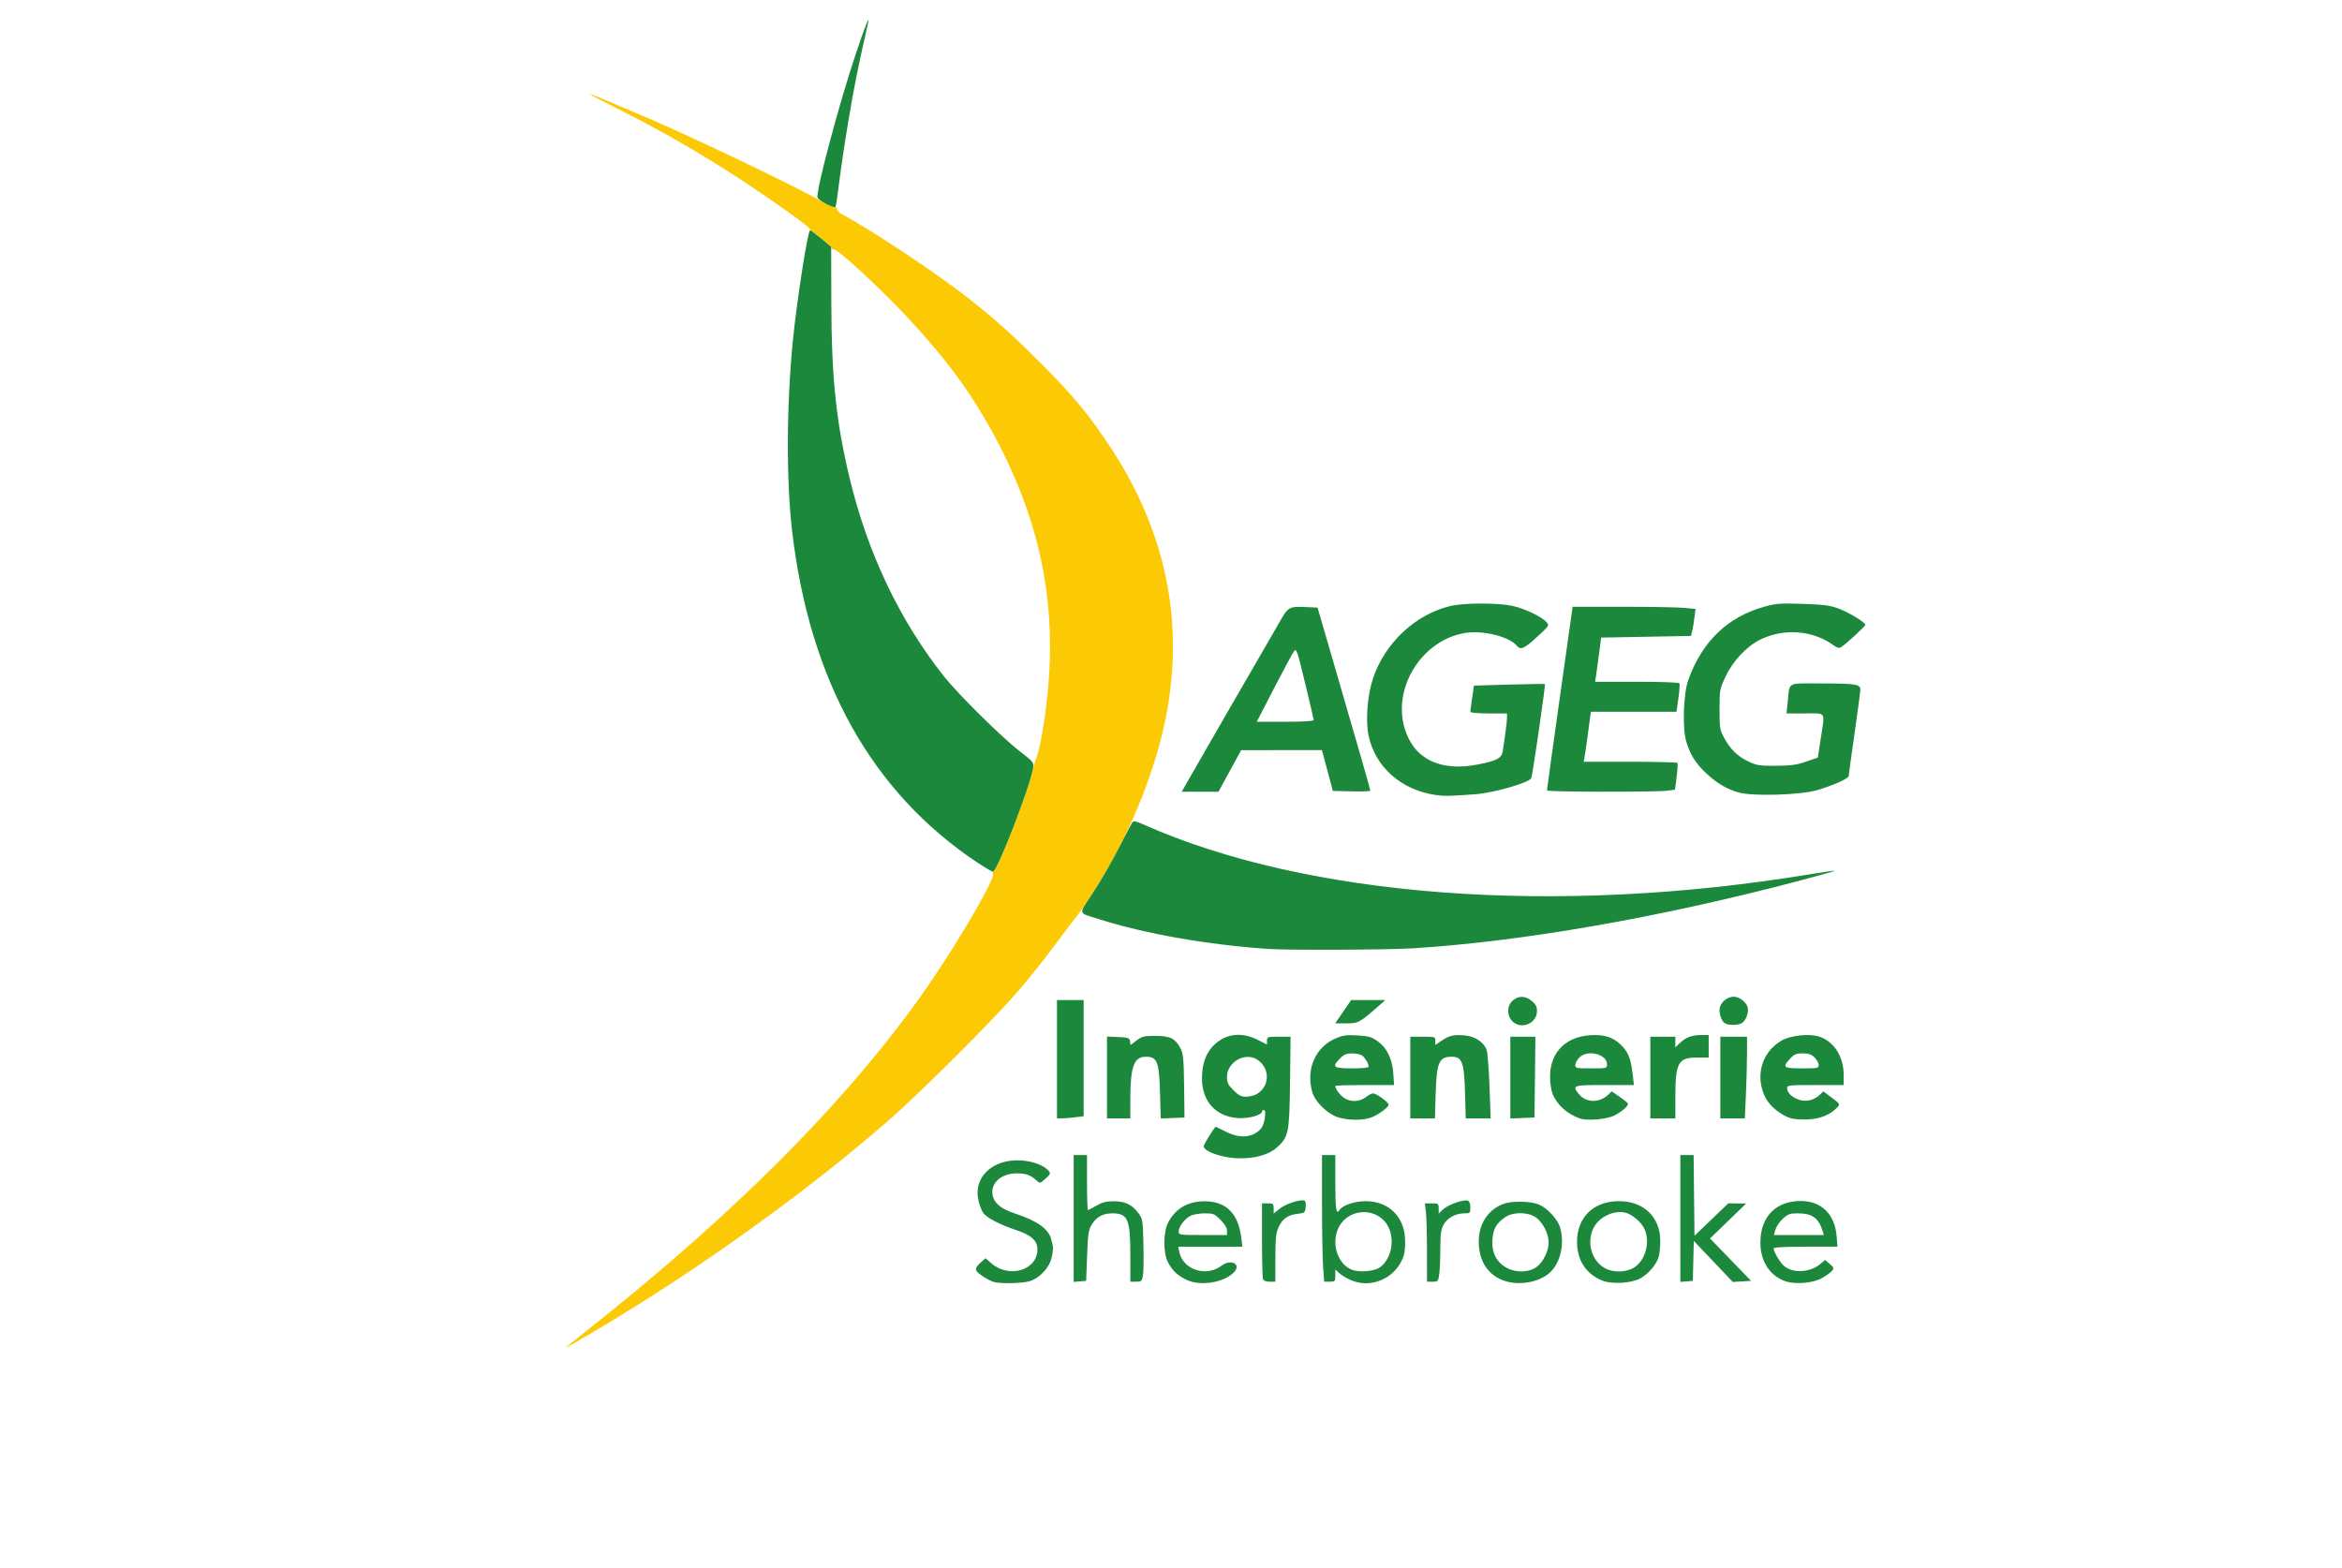 <?xml version="1.0" encoding="UTF-8" standalone="no"?>
<!-- Created with Inkscape (http://www.inkscape.org/) -->

<svg
   xmlns:dc="http://purl.org/dc/elements/1.1/"
   xmlns:cc="http://creativecommons.org/ns#"
   xmlns:rdf="http://www.w3.org/1999/02/22-rdf-syntax-ns#"
   xmlns:svg="http://www.w3.org/2000/svg"
   xmlns="http://www.w3.org/2000/svg"
   xmlns:sodipodi="http://sodipodi.sourceforge.net/DTD/sodipodi-0.dtd"
   xmlns:inkscape="http://www.inkscape.org/namespaces/inkscape"
   id="svg4270"
   version="1.1"
   inkscape:version="0.91 r13725"
   width="567.687"
   height="380.12"
   viewBox="0 0 567.687 380.12"
   sodipodi:docname="ageg.svg">
  <defs
     id="defs4274" />
  <sodipodi:namedview
     pagecolor="#ffffff"
     bordercolor="#666666"
     borderopacity="1"
     objecttolerance="10"
     gridtolerance="10"
     guidetolerance="10"
     inkscape:pageopacity="0"
     inkscape:pageshadow="2"
     inkscape:window-width="1366"
     inkscape:window-height="734"
     id="namedview4272"
     showgrid="false"
     inkscape:zoom="0.236"
     inkscape:cx="134.5709"
     inkscape:cy="927.92902"
     inkscape:window-x="0"
     inkscape:window-y="16"
     inkscape:window-maximized="0"
     inkscape:current-layer="svg4270"
     fit-margin-top="0"
     fit-margin-left="0"
     fit-margin-right="0"
     fit-margin-bottom="0" />
  <g
     id="g4830"
     transform="matrix(0.404,0,0,0.404,88.144,-34.706)">
    <path
       style="fill:#fcca04"
       d="m 122.652,893.338 c 1.184,-1.011 6.134,-4.98 11,-8.819 C 226.866,810.982 297.65,738.784 342.992,671 360.625,644.64 378.648,613.131 377.622,610.458 377.315,609.656 377.457,609 377.939,609 c 2.1,0 21.3,-49.86 23.489,-61 0.378,-1.925 1.084,-4.4 1.567,-5.5 3.752,-8.531 8.02,-38.175 8.711,-60.5 1.418,-45.818 -8.894,-88.552 -31.821,-131.866 C 365.703,323.339 351.182,303.252 327.449,277.6 310.556,259.34 283.643,234.485 281.918,235.55 281.413,235.863 281,235.72 281,235.234 c 0,-0.486 -3.038,-3.325 -6.75,-6.309 -3.712,-2.984 -6.901,-5.764 -7.085,-6.178 C 266.335,220.875 233.604,198.065 215.5,186.74 192.625,172.432 175.12,162.577 152.101,151.05 143.245,146.616 136,142.773 136,142.51 c 0,-0.263 1.462,0.171 3.25,0.965 1.788,0.793 13.6,5.795 26.25,11.116 29.411,12.369 91.133,41.857 111.964,53.491 2.73,1.525 5.318,2.554 5.75,2.286 0.432,-0.267 0.786,0.204 0.786,1.047 0,0.843 1.462,2.283 3.25,3.198 6.38,3.269 22.595,13.265 36.311,22.385 37.885,25.191 56.437,40.255 84.589,68.685 18.017,18.196 27.791,30.101 40.074,48.815 32.1,48.906 43.536,101.085 34.19,156 -6.213,36.508 -23.021,77.656 -46.369,113.518 -3.05,4.685 -6.339,9.41 -7.309,10.5 -0.97,1.09 -7.097,9.182 -13.617,17.982 -6.519,8.8 -16.948,21.85 -23.175,29 -15.899,18.256 -58.357,60.52 -77.781,77.425 C 260.585,805.556 188.796,856.239 124,893.181 c -3.026,1.725 -3.209,1.746 -1.348,0.157 z"
       id="path4834"
       inkscape:connector-curvature="0" />
    <path
       style="fill:#1b883c"
       d="m 378.5,855.27 c -3.42,-0.852 -10.286,-5.269 -10.973,-7.06 -0.448,-1.169 0.332,-2.588 2.475,-4.504 l 3.13,-2.797 3.42,3.003 c 10.641,9.343 27.719,4.248 27.719,-8.269 0,-5.287 -3.702,-8.633 -12.902,-11.662 -9.789,-3.222 -17.784,-7.439 -19.727,-10.404 -0.92,-1.404 -2.165,-4.696 -2.768,-7.315 -3.23,-14.043 8.56,-25.094 25.625,-24.02 7.136,0.449 13.78,2.979 16.533,6.296 1.236,1.49 1.013,2.03 -1.92,4.651 -3.309,2.957 -3.325,2.96 -5.466,1.012 -3.571,-3.248 -6.262,-4.203 -11.831,-4.199 -9.204,0.006 -15.609,5.653 -14.478,12.766 0.801,5.042 4.854,8.472 13.292,11.248 13.664,4.496 20.571,9.47 21.954,15.81 0.321,1.47 0.763,3.251 0.982,3.958 0.219,0.707 -0.097,3.632 -0.702,6.5 -1.332,6.312 -7.195,12.599 -13.515,14.493 -3.972,1.19 -16.829,1.494 -20.849,0.493 z M 494,853.979 c -5.637,-2.634 -8.605,-5.377 -11.337,-10.479 -3.004,-5.61 -2.979,-18.252 0.047,-24 4.465,-8.479 11.779,-12.741 21.875,-12.747 12.76,-0.007 20.167,7.253 21.932,21.497 l 0.713,5.75 -19.24,0 -19.24,0 0.617,3.084 c 2.154,10.77 16.157,15.33 25.406,8.275 5.479,-4.179 11.905,-0.979 7.598,3.784 -5.69,6.292 -20.026,8.735 -28.371,4.835 z m 24,-29.596 c 0,-1.707 -1.35,-3.968 -3.882,-6.5 C 510.521,814.286 509.818,814 504.568,814 c -3.117,0 -6.959,0.668 -8.539,1.485 C 492.549,817.284 489,822.041 489,824.904 489,826.936 489.446,827 503.5,827 l 14.5,0 0,-2.618 z m 74,29.534 c -2.475,-1.122 -5.513,-2.991 -6.75,-4.152 l -2.25,-2.112 0,3.674 C 583,854.827 582.842,855 579.65,855 l -3.35,0 -0.65,-9.154 C 575.292,840.812 575,823.712 575,807.846 L 575,779 l 4,0 4,0 0,17 c 0,15.556 0.562,19.136 2.509,15.986 1.746,-2.826 9.173,-5.345 15.655,-5.311 13.566,0.072 22.907,8.898 23.668,22.365 0.211,3.728 -0.139,8.359 -0.776,10.29 -4.442,13.458 -19.465,20.294 -32.056,14.586 z m 17.763,-7.539 c 6.68,-4.867 9.066,-15.965 5.166,-24.023 -5.804,-11.989 -23.352,-12.166 -29.704,-0.301 -4.866,9.09 -1.331,21.723 7.154,25.566 4.379,1.983 13.891,1.304 17.384,-1.242 z M 686.5,855.065 C 675.517,852.391 669.044,843.468 669.044,831 c 0,-10.423 5.241,-18.723 14.174,-22.449 5.228,-2.181 17.173,-2.012 22.282,0.315 5.144,2.343 11.072,8.932 12.428,13.814 2.885,10.39 -0.269,22.428 -7.275,27.772 -6.231,4.752 -15.954,6.61 -24.153,4.614 z m 17.256,-8.891 C 707.639,843.409 711,836.553 711,831.396 c 0,-5.271 -3.688,-12.341 -7.898,-15.138 -4.739,-3.15 -13.491,-3.153 -18.112,-0.008 -5.336,3.632 -7.318,7.086 -7.74,13.487 -0.519,7.886 2.489,13.747 8.75,17.049 5.617,2.962 13.098,2.705 17.756,-0.612 z m 39.835,8.314 c -10.003,-3.82 -15.606,-12.255 -15.569,-23.434 0.049,-14.726 9.814,-24.253 24.978,-24.371 14.899,-0.116 24.933,9.455 24.972,23.817 0.009,3.3 -0.422,7.575 -0.957,9.5 -1.332,4.786 -6.361,10.624 -11.362,13.187 -5.358,2.747 -16.549,3.406 -22.063,1.3 z m 19.247,-8.372 c 6.361,-4.53 9.012,-14.752 5.811,-22.413 -1.845,-4.415 -7.843,-9.46 -12.224,-10.282 -4.594,-0.862 -10.428,0.871 -14.516,4.31 -8.965,7.544 -7.564,23.13 2.611,29.041 5.214,3.029 13.563,2.73 18.318,-0.656 z m 89.787,8.476 c -9.149,-3.405 -14.574,-11.988 -14.593,-23.092 -0.027,-15.518 9.4,-25.077 24.575,-24.921 12.083,0.124 20.115,8.085 21.149,20.961 l 0.519,6.46 -19.137,0 C 852.557,834 846,834.356 846,835.04 c 0,2.147 4.039,8.846 6.502,10.783 5.408,4.254 15.454,3.61 21.373,-1.37 l 2.965,-2.495 2.798,2.407 c 2.454,2.111 2.627,2.612 1.41,4.079 -0.763,0.92 -3.384,2.842 -5.823,4.272 -5.488,3.216 -16.535,4.134 -22.599,1.877 z M 875.441,824.75 C 872.982,816.78 869.127,814 860.535,814 c -4.892,0 -5.988,0.393 -9.069,3.25 -1.927,1.788 -3.914,4.713 -4.416,6.5 l -0.911,3.25 14.998,0 14.998,0 -0.694,-2.25 z M 426,817.06 426,779 l 4,0 4,0 0,16.5 c 0,9.075 0.257,16.5 0.572,16.5 0.315,0 2.572,-1.172 5.017,-2.605 3.34,-1.957 5.871,-2.618 10.178,-2.657 6.899,-0.063 11.074,1.875 14.931,6.933 2.742,3.595 2.809,4.001 3.159,19.022 0.197,8.442 0.064,16.915 -0.295,18.828 C 466.966,854.696 466.607,855 463.455,855 L 460,855 460,838.968 C 460,817.343 458.529,814 449.016,814 c -5.435,0 -9.314,2.128 -12.104,6.642 -2.024,3.274 -2.344,5.391 -2.847,18.774 L 433.5,854.5 l -3.75,0.31 -3.75,0.31 0,-38.06 z m 113.607,36.358 C 539.273,852.548 539,841.973 539,829.918 L 539,808 l 3.5,0 c 3.234,0 3.5,0.231 3.5,3.047 l 0,3.047 3.75,-2.997 c 3.579,-2.86 12.31,-5.672 14.73,-4.743 0.67,0.257 0.974,1.879 0.735,3.923 -0.385,3.296 -0.645,3.511 -4.797,3.979 -5.832,0.657 -9.184,3.014 -11.481,8.072 -1.571,3.46 -1.898,6.604 -1.916,18.422 L 547,855 l -3.393,0 c -2.171,0 -3.612,-0.569 -4,-1.582 z M 637.991,836.75 c -0.005,-10.037 -0.292,-20.613 -0.639,-23.5 l -0.631,-5.25 4.139,0 C 644.806,808 645,808.143 645,811.04 l 0,3.04 2.75,-2.572 c 2.951,-2.76 12.423,-6.04 14.803,-5.127 0.884,0.339 1.447,1.928 1.447,4.086 0,3.414 -0.125,3.531 -3.75,3.533 -5.186,0.002 -10.234,2.841 -12.415,6.983 -1.446,2.746 -1.835,5.736 -1.835,14.11 0,5.844 -0.286,12.714 -0.636,15.266 -0.613,4.474 -0.756,4.64 -4,4.64 L 638,855 637.991,836.75 Z M 790,817.06 790,779 l 3.982,0 3.982,0 0.268,24.217 0.268,24.217 10.122,-9.717 10.122,-9.717 5.378,0.037 5.378,0.037 -10.838,10.497 -10.838,10.497 12.3,12.717 12.3,12.717 -5.462,0.336 -5.462,0.336 -11.716,-12.328 -11.716,-12.328 -0.284,11.992 L 797.5,854.5 l -3.75,0.31 -3.75,0.31 0,-38.06 z M 514.013,779.394 C 507.837,777.735 504,775.558 504,773.714 c 0,-1.059 6.64,-11.737 7.277,-11.701 0.123,0.007 2.874,1.357 6.114,3 8.45,4.285 16.124,3.614 20.977,-1.834 C 540.526,760.756 541.906,752 540.13,752 539.509,752 539,752.382 539,752.848 c 0,2.172 -7.969,4.387 -14.325,3.982 C 511.363,755.983 503,746.812 503,733.064 c 0,-8.562 2.181,-14.914 6.729,-19.596 7.07,-7.28 16.765,-8.598 26.63,-3.622 l 5.641,2.845 0,-2.345 C 542,708.106 542.32,708 549.072,708 l 7.072,0 -0.322,27.25 c -0.362,30.689 -0.851,33.056 -8.141,39.457 -6.806,5.976 -21.341,7.999 -33.668,4.687 z m 21.947,-37.03 c 8.03,-4.743 7.922,-16.049 -0.199,-20.847 -7.309,-4.318 -17.761,1.911 -17.761,10.585 0,3.467 0.625,4.758 3.882,8.015 3.116,3.116 4.616,3.882 7.596,3.882 2.042,0 4.959,-0.736 6.482,-1.636 z m 48.68,14.004 c -6.194,-1.902 -13.699,-9.196 -15.418,-14.984 -4.061,-13.675 1.726,-27.104 13.946,-32.361 4.397,-1.892 6.509,-2.183 13.075,-1.803 6.622,0.383 8.473,0.905 11.989,3.376 5.677,3.99 8.902,10.552 9.535,19.401 L 618.269,737 600.634,737 C 590.935,737 583,737.247 583,737.55 c 0,2.2 3.521,6.47 6.503,7.885 4.121,1.955 8.617,1.387 12.382,-1.565 1.312,-1.028 2.993,-1.87 3.737,-1.87 1.941,0 9.295,5.275 9.341,6.699 0.053,1.668 -6.2,6.265 -10.71,7.874 -4.91,1.752 -13.532,1.662 -19.612,-0.205 z M 603,725.934 c 0,-1.644 -2.149,-5.298 -3.913,-6.652 -0.873,-0.67 -3.534,-1.232 -5.914,-1.25 -3.473,-0.025 -4.904,0.545 -7.25,2.891 C 580.688,726.158 581.669,727 593,727 c 6.411,0 10,-0.382 10,-1.066 z m 126.994,31.191 c -7.509,-2.462 -13.796,-7.998 -16.531,-14.554 -0.963,-2.308 -1.639,-6.685 -1.639,-10.609 0,-15.333 10.355,-24.962 26.842,-24.962 7.551,0 12.498,2.144 17.137,7.428 3.324,3.786 4.624,7.635 5.68,16.822 l 0.661,5.75 -17.572,0 c -19.083,0 -19.585,0.171 -15.556,5.293 4.23,5.378 12.23,5.644 17.614,0.586 l 2.215,-2.081 4.527,3.114 c 2.49,1.713 4.785,3.532 5.1,4.042 0.77,1.245 -3.061,4.75 -7.971,7.292 -4.349,2.252 -16.09,3.328 -20.506,1.88 z M 746,724.573 c 0,-6.154 -11.618,-9.045 -16.545,-4.118 -1.35,1.35 -2.455,3.375 -2.455,4.5 0,1.917 0.596,2.045 9.5,2.045 9.391,0 9.5,-0.028 9.5,-2.427 z m 110.365,32.398 c -5.95,-1.837 -12.662,-7.238 -15.222,-12.248 -6.541,-12.801 -2.514,-27.318 9.537,-34.38 5.383,-3.155 16.75,-4.345 22.709,-2.379 8.807,2.906 14.585,11.923 14.602,22.787 l 0.01,6.25 -17,0 c -15.536,0 -16.997,0.151 -16.968,1.75 0.049,2.681 2.296,5.071 6.369,6.773 4.376,1.828 9.542,0.819 13.149,-2.569 l 2.267,-2.13 5.069,3.784 c 4.874,3.639 5.003,3.858 3.343,5.692 -3.994,4.413 -10.212,7.004 -17.584,7.326 -3.929,0.172 -8.555,-0.123 -10.28,-0.656 z M 873,724.955 c 0,-1.125 -1.105,-3.15 -2.455,-4.5 C 868.644,718.553 867.044,718 863.447,718 c -3.906,0 -5.105,0.494 -7.545,3.106 C 850.973,726.381 851.719,727 863,727 c 9.407,0 10,-0.121 10,-2.045 z M 416,721.5 l 0,-35.5 8,0 8,0 0,34.861 0,34.861 -5.25,0.631 c -2.888,0.347 -6.487,0.635 -8,0.639 L 416,757 l 0,-35.5 z m 30,10.954 0,-24.546 6.75,0.296 c 6.131,0.269 6.779,0.502 7.069,2.544 l 0.319,2.248 3.603,-2.748 c 3.214,-2.451 4.44,-2.748 11.357,-2.748 8.845,0 11.943,1.569 15.095,7.642 1.557,2.999 1.867,6.368 2.069,22.443 L 492.5,756.5 l -7.127,0.291 -7.127,0.291 -0.43,-15.291 c -0.529,-18.847 -1.654,-21.743 -8.455,-21.776 C 462.172,719.98 460,725.925 460,745.636 L 460,757 l -7,0 -7,0 0,-24.546 z m 182,0.046 0,-24.5 7.5,0 c 7.309,0 7.5,0.063 7.5,2.47 l 0,2.47 3.677,-2.495 c 4.724,-3.206 7.194,-3.786 13.797,-3.238 6.486,0.538 11.873,4.178 13.367,9.033 0.552,1.794 1.305,11.699 1.674,22.011 l 0.67,18.75 -7.471,0 -7.471,0 -0.428,-15.25 c -0.519,-18.455 -1.71,-21.699 -7.983,-21.735 -7.588,-0.043 -9.075,3.385 -9.638,22.235 l -0.441,14.75 -7.376,0 -7.376,0 0,-24.5 z m 60,0.044 0,-24.544 7.518,0 7.518,0 -0.268,24.25 -0.268,24.25 -7.25,0.294 -7.25,0.294 0,-24.544 z m 84,-0.044 0,-24.5 7.5,0 7.5,0 0,3.187 0,3.187 2.75,-2.623 C 793.277,708.386 797.015,707 802.565,707 l 4.435,0 0,6.75 0,6.75 -6.895,0 c -11.403,0 -13.09,3.06 -13.099,23.75 L 787,757 l -7.5,0 -7.5,0 0,-24.5 z m 42,0 0,-24.5 8,0 8,0 -0.004,10.25 c -0.002,5.638 -0.297,16.663 -0.656,24.5 L 828.689,757 821.344,757 814,757 814,732.5 Z M 689.074,698.579 c -3.296,-3.508 -3.116,-9.286 0.381,-12.295 3.505,-3.015 7.654,-2.904 11.468,0.304 2.343,1.971 3.077,3.413 3.077,6.045 0,7.523 -9.783,11.419 -14.926,5.945 z m 127.751,1.383 c -2.465,-1.438 -4.091,-7.131 -2.918,-10.217 1.234,-3.245 4.794,-5.745 8.181,-5.745 3.334,0 7.5,3.219 8.302,6.415 0.736,2.931 -0.813,7.425 -3.179,9.222 -2.015,1.531 -7.998,1.718 -10.386,0.325 z m -229.128,-6.957 4.803,-6.995 10.253,-0.005 10.253,-0.005 -3.753,3.306 C 597.644,699.532 596.785,700 589.594,700 l -6.7,0 4.803,-6.995 z M 543,655.345 c -36.662,-2.49 -73.948,-9.05 -102.082,-17.959 -12.493,-3.956 -12.064,-2.448 -4.132,-14.53 6.157,-9.379 12.681,-20.804 18.762,-32.856 2.636,-5.225 5.203,-10.041 5.704,-10.701 0.688,-0.907 2.3,-0.583 6.579,1.323 98.349,43.791 247.812,54.991 399.635,29.947 8.232,-1.358 15.102,-2.333 15.268,-2.168 0.166,0.166 -10.169,3.059 -22.967,6.43 C 777.135,636.599 694.402,650.995 629,654.984 c -14.721,0.898 -74.405,1.148 -86,0.361 z M 367.991,603.335 C 304.831,561.192 267.551,494.362 257.075,404.5 c -3.558,-30.518 -3.363,-75.923 0.492,-114.5 2.425,-24.268 8.951,-66.03 10.31,-65.975 0.343,0.014 3.323,2.271 6.623,5.015 l 6,4.99 0.104,33.735 c 0.139,45.022 2.825,70.826 10.901,104.735 10.736,45.076 30.201,85.976 56.871,119.5 8.41,10.571 34.453,36.322 44.976,44.47 8.765,6.788 8.846,6.89 8.265,10.525 C 399.887,557.814 380.101,609 377.649,609 c -0.642,0 -4.988,-2.549 -9.658,-5.665 z m 275.411,-40.353 c -20.875,-2.973 -36.513,-16.793 -40.464,-35.762 -1.866,-8.955 -0.696,-24.086 2.637,-34.121 7.09,-21.345 25.538,-38.613 46.541,-43.564 8.178,-1.928 28.2,-1.963 37.155,-0.065 7.183,1.522 17.421,6.416 20.424,9.762 1.77,1.972 1.655,2.15 -5.694,8.889 -7.737,7.094 -9.818,8.009 -12.065,5.301 -4.602,-5.546 -20.458,-9.46 -31.147,-7.688 -25.679,4.255 -43.549,32.507 -36.204,57.238 5.481,18.458 21.477,26.236 44.401,21.591 11.058,-2.241 13.789,-3.719 14.444,-7.816 C 684.867,527.746 686,518.846 686,516.558 L 686,514 l -11,0 c -6.354,0 -11,-0.405 -11,-0.959 0,-0.528 0.494,-4.283 1.099,-8.346 l 1.099,-7.387 21.116,-0.606 c 11.614,-0.334 21.258,-0.464 21.433,-0.289 0.455,0.455 -7.513,55.402 -8.193,56.502 -1.729,2.798 -22.689,8.778 -33.596,9.585 -15.175,1.123 -18.571,1.192 -23.555,0.482 z m 181.622,-1.529 c -7.134,-1.99 -13.287,-5.653 -19.752,-11.761 -6.24,-5.895 -9.476,-11.145 -11.801,-19.143 -2.335,-8.031 -1.614,-28.443 1.291,-36.571 8.289,-23.189 23.7,-37.995 45.881,-44.08 6.819,-1.871 9.589,-2.07 22.809,-1.64 12.008,0.39 16.26,0.925 21.048,2.645 6.137,2.205 16.5,8.455 16.5,9.951 0,0.872 -12.155,12.021 -14.726,13.507 -0.983,0.568 -2.392,0.19 -4.161,-1.118 -12.331,-9.117 -29.767,-10.544 -44.007,-3.602 -8.229,4.011 -16.452,12.704 -20.892,22.083 -3.601,7.607 -3.682,8.041 -3.698,19.778 -0.015,11.136 0.178,12.36 2.673,17 3.743,6.958 8.223,11.331 14.739,14.387 4.998,2.344 6.703,2.604 16.571,2.532 8.894,-0.065 12.34,-0.544 18,-2.5 l 7,-2.419 1.685,-11 c 2.639,-17.23 3.68,-15.5 -9.323,-15.5 l -11.138,0 0.687,-6.75 c 1.265,-12.433 -0.727,-11.252 18.948,-11.239 21.657,0.014 24.642,0.452 24.642,3.616 0,1.301 -1.574,13.279 -3.497,26.619 -1.924,13.34 -3.499,24.755 -3.5,25.368 -0.004,1.449 -9.509,5.674 -19.003,8.447 -10.013,2.925 -38.458,3.767 -46.976,1.392 z M 494.109,555.25 c 5.243,-9.259 39.708,-69.01 44.846,-77.75 2.587,-4.4 7.064,-12.162 9.949,-17.25 5.874,-10.359 6.116,-10.506 16.53,-10.051 l 6.893,0.301 9.316,32 C 597.004,535.261 604,559.629 604,560.367 c 0,0.384 -5.062,0.571 -11.25,0.416 L 581.5,560.5 l -2.121,-8 c -1.166,-4.4 -2.646,-9.912 -3.289,-12.25 l -1.168,-4.25 -24.211,0.023 -24.211,0.023 -6.81,12.477 -6.81,12.477 -11.014,0 -11.014,0 3.256,-5.75 z M 570,518.037 c 0,-0.53 -2.306,-10.503 -5.124,-22.161 -4.902,-20.278 -5.194,-21.104 -6.75,-19.024 -0.894,1.196 -6.272,11.168 -11.95,22.161 L 535.853,519 552.926,519 C 563.21,519 570,518.617 570,518.037 Z M 709.971,560.25 c -0.016,-0.412 3.442,-25.387 7.684,-55.5 l 7.712,-54.75 30.066,0.007 c 16.537,0.004 33.128,0.296 36.87,0.65 l 6.803,0.642 -0.694,5.552 c -0.382,3.054 -1,6.699 -1.374,8.1 L 796.358,467.5 769.429,468 742.5,468.5 l -1.179,9 c -0.648,4.95 -1.463,10.912 -1.811,13.25 l -0.633,4.25 25.002,0 c 13.751,0 25.25,0.401 25.552,0.89 0.303,0.49 0.034,4.54 -0.597,9 L 787.688,513 l -25.691,0 -25.691,0 -1.697,12.75 c -0.933,7.013 -1.911,13.762 -2.172,15 l -0.476,2.25 27.96,0 c 15.378,0 28.151,0.338 28.384,0.75 0.233,0.412 -0.011,4.183 -0.543,8.378 l -0.967,7.628 -4.537,0.622 c -6.483,0.889 -72.253,0.772 -72.287,-0.128 z M 277.702,208.373 c -2.639,-1.353 -5.047,-3.108 -5.351,-3.901 -1.243,-3.238 12.593,-55.311 22.843,-85.971 5.6,-16.753 8.792,-24.754 7.38,-18.5 -6.111,27.064 -8.16,37.223 -11.494,57 -2.179,12.925 -4.746,30.025 -5.704,38 -0.958,7.975 -1.997,14.8 -2.308,15.166 -0.312,0.366 -2.726,-0.441 -5.365,-1.794 z"
       id="path4832"
       inkscape:connector-curvature="0" />
  </g>
</svg>
